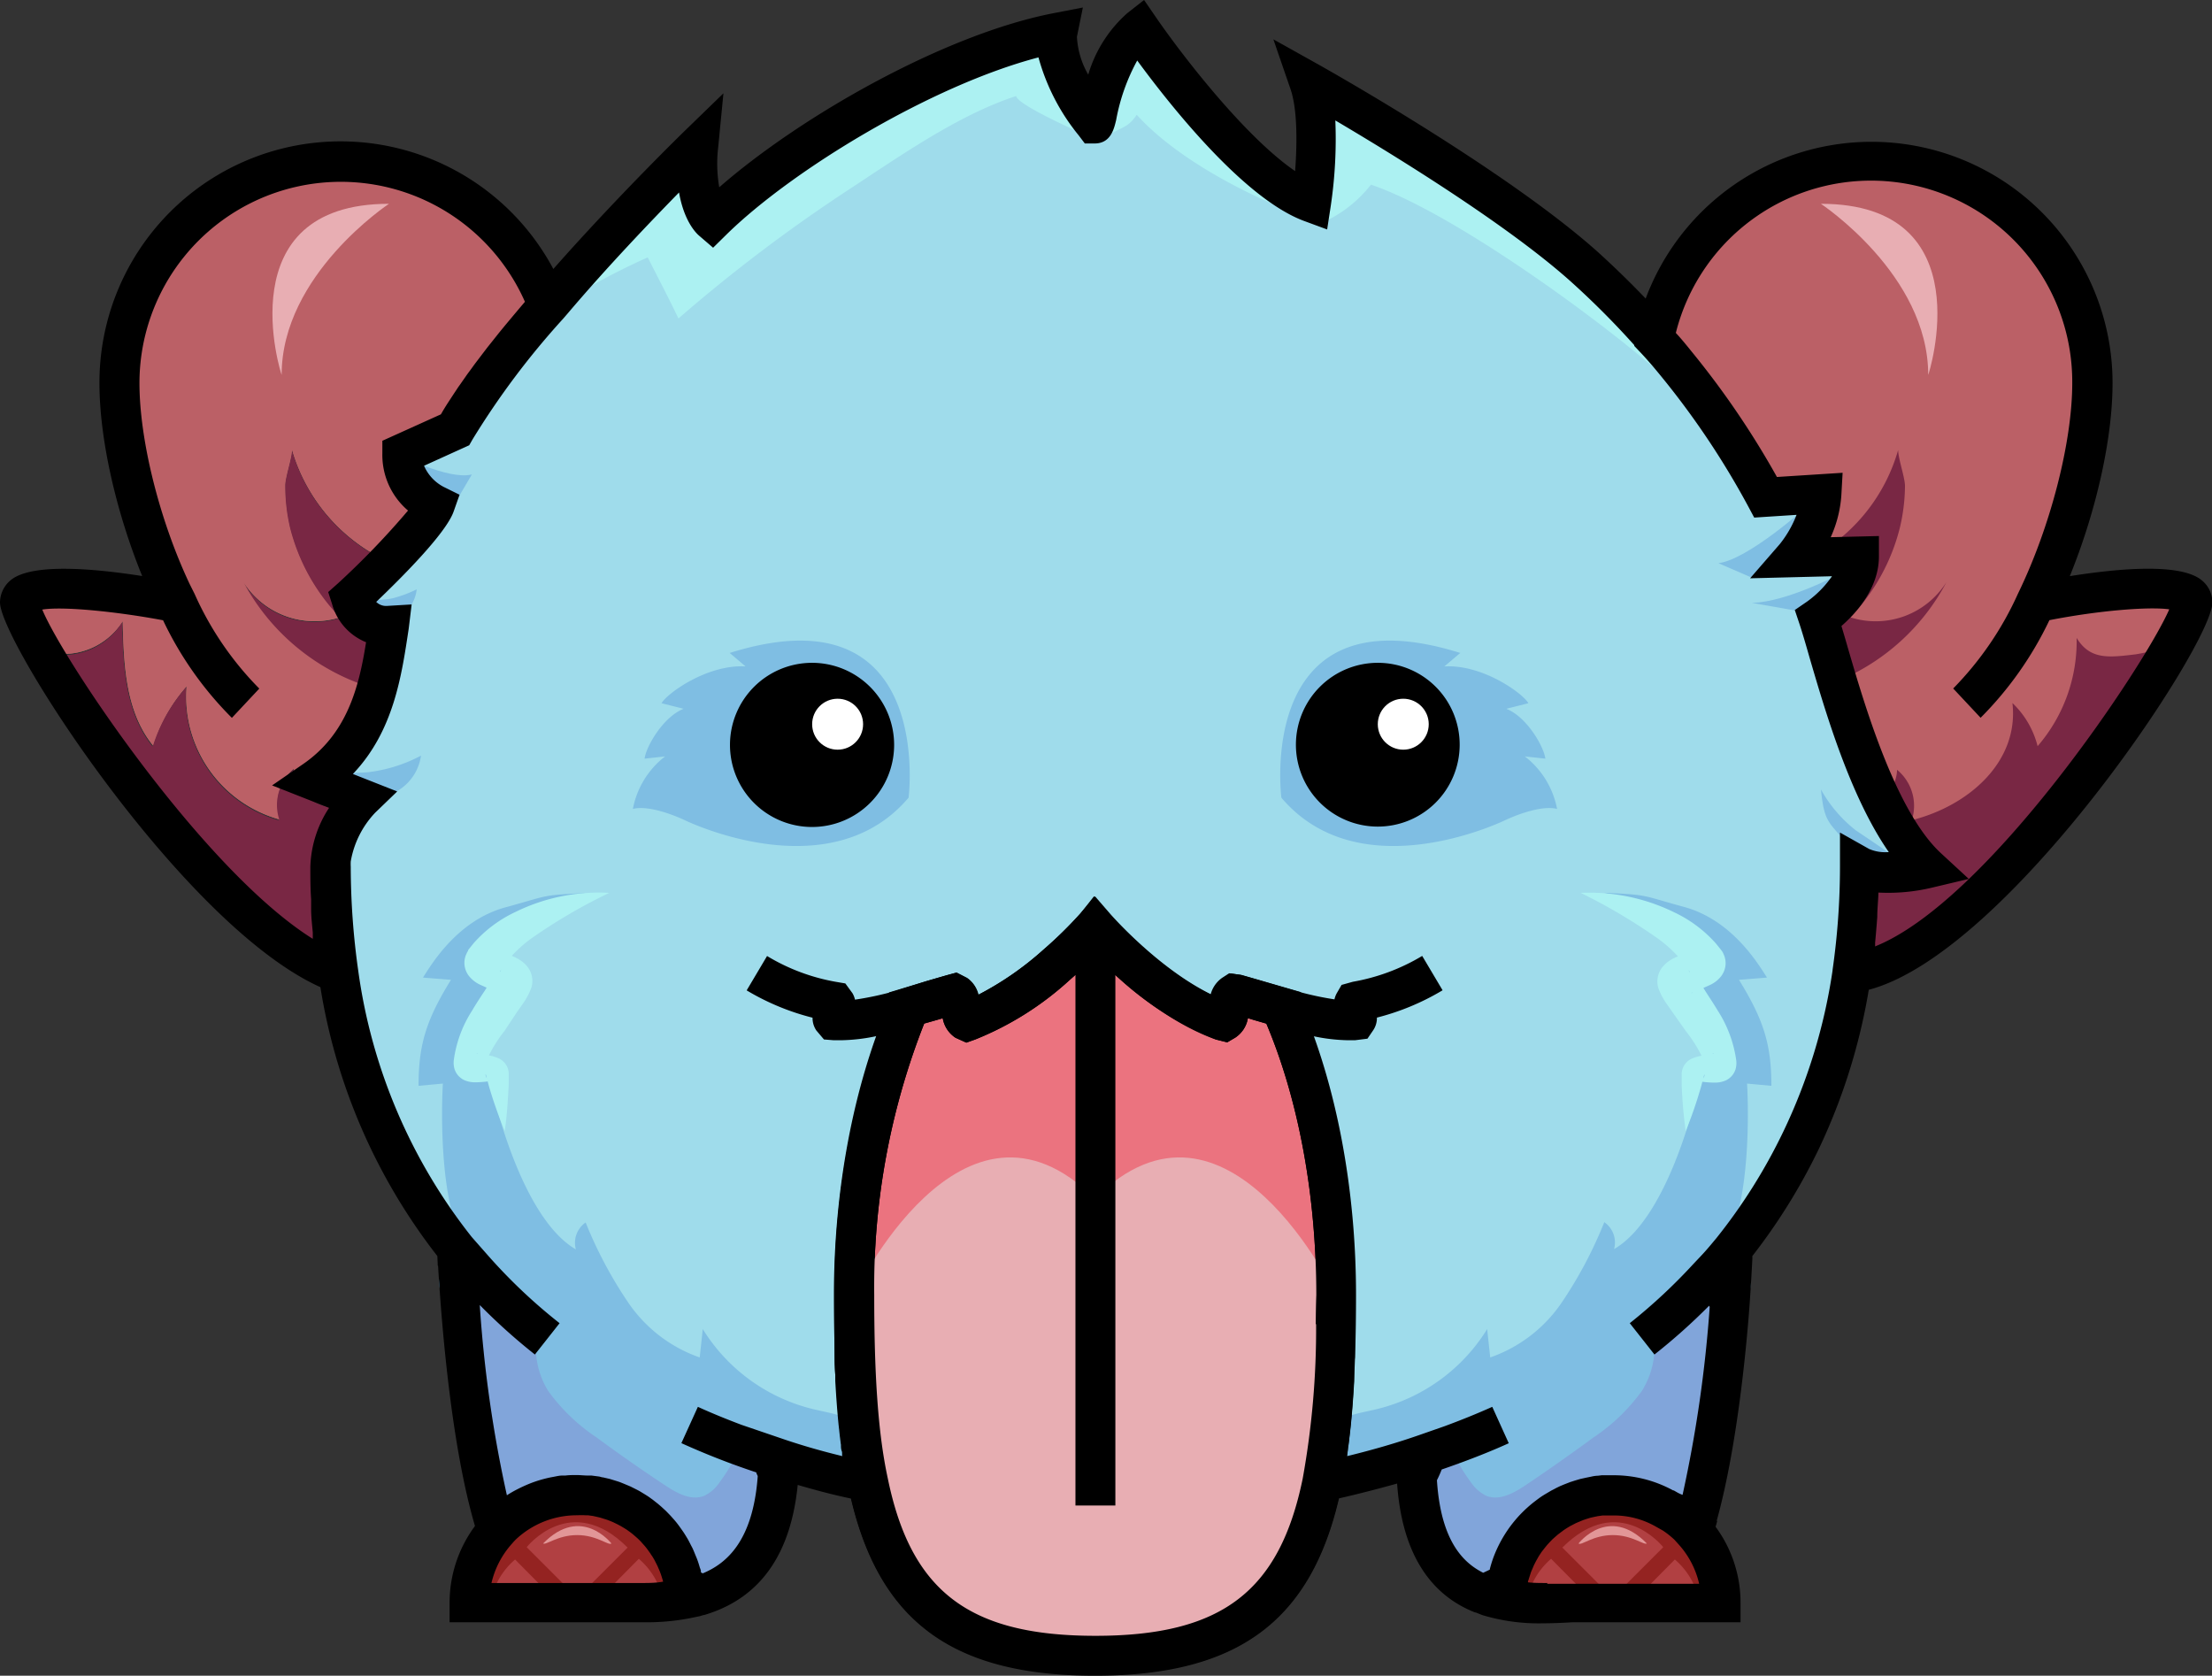<svg id="Layer_1" data-name="Layer 1" xmlns="http://www.w3.org/2000/svg" viewBox="0 0 226.66 171.69"><rect x="0" y="0" width="226.66" height="171.69" fill="#333333" stroke="none"/><defs><style>.cls-1{fill:#bb6066;}.cls-2{fill:#792744;}.cls-3,.cls-9{fill:none;}.cls-4{fill:#9fdceb;}.cls-5{fill:#7fbee3;}.cls-6{fill:#acf1f2;}.cls-7{fill:#81a5da;}.cls-8{fill:#eb737f;}.cls-9{stroke:#000;stroke-miterlimit:10;}.cls-10{fill:#942321;}.cls-11{fill:#fff;}.cls-12{fill:#e8aeb3;}.cls-13{fill:#b14042;}.cls-14{fill:#e29697;}</style></defs><path class="cls-1" d="M260.92,125.48c0,3.19-21.4,36.34-34.87,38a77.62,77.62,0,0,0,.78-10.89c2.21,1.23,7,.08,7,.08-6.18-5.69-9.58-20.62-11.21-25.54,0,0,4.17-2.82,4.17-6.38l-6.59.16a12.25,12.25,0,0,0,2.74-6.55l-5.73.37A85.93,85.93,0,0,0,208,101c-.7-.86-1.43-1.72-2.21-2.54v0A22.66,22.66,0,0,1,250.68,103c0,6.1-2.13,15-5.77,22.47C244.92,125.48,260.92,122.29,260.92,125.48Z" transform="translate(-36.3 -63.75)"/><path class="cls-1" d="M244.92,125.48a35.55,35.55,0,0,1-7.08,10.31" transform="translate(-36.3 -63.75)"/><path class="cls-2" d="M259,129.78c-5.52,9.82-21.85,32.33-32.9,33.68a77.62,77.62,0,0,0,.78-10.89c2.21,1.23,7,.08,7,.08a25.7,25.7,0,0,1-4.87-7.08,3.59,3.59,0,0,0,1.68-2.95,4.78,4.78,0,0,1,1.51,5.16c5.85-1.47,11-6,10.31-12a9.21,9.21,0,0,1,2.58,4.42,16.44,16.44,0,0,0,4-11.09c1.39,2.29,3.36,2,6.06,1.68A22,22,0,0,0,259,129.78Z" transform="translate(-36.3 -63.75)"/><path class="cls-2" d="M235.75,123.39a22.16,22.16,0,0,1-11.17,10.15c-.82-2.7-1.43-5-1.92-6.42,0,0,4.17-2.82,4.17-6.38l-4.87.12a18.18,18.18,0,0,0,8.84-11c0,.86.7,2.82.7,3.68a18.89,18.89,0,0,1-.53,4.3A20.37,20.37,0,0,1,225.9,127,8.56,8.56,0,0,0,235.75,123.39Z" transform="translate(-36.3 -63.75)"/><path class="cls-3" d="M76.16,127.89a56.69,56.69,0,0,1-1.27,6.55,22.37,22.37,0,0,1-13.67-11,8.64,8.64,0,0,0,9.9,3.64A20.47,20.47,0,0,1,66,117.86a18.84,18.84,0,0,1-.49-4.3c0-.86.7-2.82.7-3.68a18.25,18.25,0,0,0,9.86,11.46c-2,2-3.76,3.68-3.76,3.68A3.73,3.73,0,0,0,76.16,127.89Z" transform="translate(-36.3 -63.75)"/><path class="cls-3" d="M70.18,152.57A78.17,78.17,0,0,0,71,163.46c-10.56-3.89-24.72-23.33-30.24-32.9a7.07,7.07,0,0,0,8.06-3.06c.08,4.46.29,9.25,3.11,12.73a16.79,16.79,0,0,1,3.44-6.06,13.08,13.08,0,0,0,9.49,13.63,4.86,4.86,0,0,1,1.51-5.2c-.08,2.41,2.66,4.21,5,3.85a6.31,6.31,0,0,0,1.68-.53A10.72,10.72,0,0,0,70.18,152.57Z" transform="translate(-36.3 -63.75)"/><path class="cls-1" d="M92.44,95v0a83.71,83.71,0,0,0-9.53,12.73l-5.4,2.46c-.12,3.6,3.36,5.24,3.36,5.24-.45,1.23-2.7,3.72-4.79,5.85a18.22,18.22,0,0,1-9.86-11.46c0,.86-.7,2.82-.7,3.68a18.84,18.84,0,0,0,.49,4.3A20.37,20.37,0,0,0,71.13,127a8.64,8.64,0,0,1-9.9-3.64,22.37,22.37,0,0,0,13.67,11,15.88,15.88,0,0,1-6.34,9.29l4.79,1.88s-.08.08-.25.29h0a5.87,5.87,0,0,1-1.68.53c-2.37.37-5.12-1.43-5-3.85a4.85,4.85,0,0,0-1.51,5.2,13.07,13.07,0,0,1-9.49-13.63,16.79,16.79,0,0,0-3.44,6.06c-2.82-3.48-3-8.27-3.11-12.73a7.2,7.2,0,0,1-6.87,3.31,5.61,5.61,0,0,1-1.19-.25c-1.51-2.58-2.37-4.46-2.37-5.07,0-3.11,15.35-.12,16,0C50.69,118,48.56,109.11,48.56,103a22.66,22.66,0,0,1,43.88-8Z" transform="translate(-36.3 -63.75)"/><path class="cls-1" d="M61.42,135.79a34.79,34.79,0,0,1-7.08-10.31h0" transform="translate(-36.3 -63.75)"/><path class="cls-3" d="M54.34,125.48h0" transform="translate(-36.3 -63.75)"/><path class="cls-2" d="M76.16,127.89a56.69,56.69,0,0,1-1.27,6.55,22.37,22.37,0,0,1-13.67-11,8.64,8.64,0,0,0,9.9,3.64A20.47,20.47,0,0,1,66,117.86a18.84,18.84,0,0,1-.49-4.3c0-.86.7-2.82.7-3.68a18.25,18.25,0,0,0,9.86,11.46c-2,2-3.76,3.68-3.76,3.68A3.73,3.73,0,0,0,76.16,127.89Z" transform="translate(-36.3 -63.75)"/><path class="cls-2" d="M70.18,152.57A78.17,78.17,0,0,0,71,163.46c-10.56-3.89-24.72-23.33-30.24-32.9a7.07,7.07,0,0,0,8.06-3.06c.08,4.46.29,9.25,3.11,12.73a16.79,16.79,0,0,1,3.44-6.06,13.08,13.08,0,0,0,9.49,13.63,4.86,4.86,0,0,1,1.51-5.2c-.08,2.41,2.66,4.21,5,3.85a6.31,6.31,0,0,0,1.68-.53A10.72,10.72,0,0,0,70.18,152.57Z" transform="translate(-36.3 -63.75)"/><path class="cls-1" d="M92.44,95v0a83.71,83.71,0,0,0-9.53,12.73l-5.4,2.46c-.12,3.6,3.36,5.24,3.36,5.24-.45,1.23-2.7,3.72-4.79,5.85a18.22,18.22,0,0,1-9.86-11.46c0,.86-.7,2.82-.7,3.68a18.84,18.84,0,0,0,.49,4.3A20.37,20.37,0,0,0,71.13,127a8.64,8.64,0,0,1-9.9-3.64,22.37,22.37,0,0,0,13.67,11,15.88,15.88,0,0,1-6.34,9.29l4.79,1.88s-.08.08-.25.29h0a5.87,5.87,0,0,1-1.68.53c-2.37.37-5.12-1.43-5-3.85a4.85,4.85,0,0,0-1.51,5.2,13.07,13.07,0,0,1-9.49-13.63,16.79,16.79,0,0,0-3.44,6.06c-2.82-3.48-3-8.27-3.11-12.73a7.2,7.2,0,0,1-6.87,3.31,5.61,5.61,0,0,1-1.19-.25c-1.51-2.58-2.37-4.46-2.37-5.07,0-3.11,15.35-.12,16,0C50.69,118,48.56,109.11,48.56,103a22.66,22.66,0,0,1,43.88-8Z" transform="translate(-36.3 -63.75)"/><path class="cls-1" d="M61.42,135.79a34.79,34.79,0,0,1-7.08-10.31h0" transform="translate(-36.3 -63.75)"/><path class="cls-3" d="M54.34,125.48h0" transform="translate(-36.3 -63.75)"/><path class="cls-4" d="M233.87,153.3s-4.83,1.15-7-.08a77.62,77.62,0,0,1-.78,10.89,60,60,0,0,1-5.2,17.19,58.2,58.2,0,0,1-7,11.09c-.57.7-1.15,1.39-1.76,2.05a32.78,32.78,0,0,0,1.31,3.27c0,.08.08.12.12.2-.45,5.85-1.43,15.1-3.31,21.81a4.11,4.11,0,0,1-1.84-.12,6.21,6.21,0,0,1-1.19-.49.15.15,0,0,1-.12,0,10.74,10.74,0,0,0-5.57-1.51,11,11,0,0,0-10.84,9,17.93,17.93,0,0,1-2.5,1.19c-3.68-1.43-6.47-4.79-6.79-12.15a9.51,9.51,0,0,0,.94-2.25,87.84,87.84,0,0,1-10.6,2.91c1.06-5.16,1.43-11.54,1.43-19.19,0-11.17-2.09-21.44-5.65-29.46v0c-1.72-.49-3.31-1-4.5-1.31-1-.25-.57,3-1.51,2.7-6.79-2.41-13-9.62-13-9.62a43.36,43.36,0,0,1-4,3.89,29.67,29.67,0,0,1-9,5.73c-1,.33-.53-2.95-1.56-2.7-1.19.33-2.78.82-4.5,1.31v0c-3.52,8-5.65,18.29-5.65,29.46,0,7.65.37,14,1.43,19.19a81.2,81.2,0,0,1-9.08-2.41,3.58,3.58,0,0,1-.7-.2c.12.41.29.82.45,1.23.08.16.12.29.2.45v0c-.45,7.78-3.72,11.13-7.86,12.48-.61-.33-1.23-.65-1.84-1a11.11,11.11,0,0,0-18.58-6.26,6.2,6.2,0,0,1-.78.12c-2.62-8.47-3.56-21.85-3.85-26.68v0l.74-.61c-.29-.33-.53-.65-.82-1a58.32,58.32,0,0,1-12.15-28.28,78.06,78.06,0,0,1-.78-10.89c0-3.85,3.15-7,3.15-7l-4.79-1.88c5.89-4,6.83-10.44,7.61-15.84a3.73,3.73,0,0,1-3.85-2.86s7.69-7.16,8.55-9.53c0,0-3.48-1.64-3.36-5.24l5.4-2.46A85.58,85.58,0,0,1,92.4,95.75v0c7.28-8.51,15.39-16.37,15.39-16.37-.57,5.93,1.47,7.69,1.47,7.69,7.65-7.53,23.69-17,35.27-19.23,0,0-.65,3.23,3.93,9.33.2,0,.9-6.88,4.54-9.74,0,0,10.35,15.1,17.64,17.8,0,0,1.23-8.06-.25-12.32,0,0,18.87,10.56,28.2,18.91a86.77,86.77,0,0,1,7.2,7.28v0c.78.82,1.51,1.68,2.21,2.54a85.93,85.93,0,0,1,9.21,13.75l5.73-.37a12.25,12.25,0,0,1-2.74,6.55l6.59-.16c0,3.56-4.17,6.38-4.17,6.38C224.29,132.68,227.69,147.61,233.87,153.3Z" transform="translate(-36.3 -63.75)"/><path class="cls-5" d="M77,110.25s5.23,2.72,7.65,2.11l-1.76,3Z" transform="translate(-36.3 -63.75)"/><path class="cls-5" d="M222.89,144.64c.38,3.8.9,3.16,3.16,6.25.29.4,0,1.2.48,1.41.85.4,4.55,1.66,5.11.72s.43-.22-.25-.74c-1.57-1.2-2.57-1.87-4.92-3.45A13.87,13.87,0,0,1,222.89,144.64Z" transform="translate(-36.3 -63.75)"/><path class="cls-5" d="M221.38,115.72s-6,5.38-9,5.73l3.41,1.48,4.21-3Z" transform="translate(-36.3 -63.75)"/><path class="cls-5" d="M224.87,122.52s-5.39,2.91-9.06,3l5.68,1Z" transform="translate(-36.3 -63.75)"/><path class="cls-5" d="M76.92,124.94a4.91,4.91,0,0,1-1.27.23l-1.62.14c.7.53,2.46,2,3.39,1.53A3.89,3.89,0,0,0,79,124.13,12.51,12.51,0,0,1,76.92,124.94Z" transform="translate(-36.3 -63.75)"/><path class="cls-6" d="M211.4,105.39c-4.62-3-1.21-.12-5.35-3.72-6.38-5.57-21.11-16.25-29.27-19a13.11,13.11,0,0,1-5,3.9c-6.22-2-14.61-6.19-19-11.06-1,1.49-1.6,1.17-3.88,2.67-.45-.2-8.27-3.53-8.48-4.59-5.89,1.92-11.83,6.1-17,9.49a162.75,162.75,0,0,0-17.6,13.3c-1-2.09-2.09-4.17-3.15-6.26A69.64,69.64,0,0,0,91,96.75c.49-.57.94-1.15,1.43-1.68v0c7.28-8.51,15.39-16.37,15.39-16.37-.57,5.93,1.47,7.69,1.47,7.69,7.65-7.53,23.69-17,35.27-19.23,0,0-.65,3.23,3.93,9.33.2,0,.9-6.88,4.54-9.74,0,0,10.35,15.1,17.64,17.8,0,0,1.23-8.06-.25-12.32,0,0,18.87,10.56,28.2,18.91a86.77,86.77,0,0,1,7.2,7.28v0c.78.82,1.51,1.68,2.21,2.54C209.24,102.4,210.34,103.87,211.4,105.39Z" transform="translate(-36.3 -63.75)"/><path class="cls-5" d="M74,142.87a32.46,32.46,0,0,1-4.73,0c1.34.46,4,2.62,5.43,2.6a5,5,0,0,0,4.74-4.3A15.41,15.41,0,0,1,74,142.87Z" transform="translate(-36.3 -63.75)"/><path class="cls-5" d="M79.64,163.91l2.87.23c-2.58,4.17-3.32,6.71-3.32,10.86l2.49-.23s-.6,9.43,1.48,15a16,16,0,0,1,.78,3.58c.38,1.87-1.39-1.92-2.2-.33-.74,1.43-.44,2.83,0,4.31Q85,208.17,88.21,219a3.66,3.66,0,0,0,3.23,3c2.63.84,5.29,1.59,8,2.27,3.63.92,7.84,1.6,10.84-.65a13.19,13.19,0,0,0,3.39-4.57c.57-1.06,1.14-2.12,1.72-3.18a2.88,2.88,0,0,1,1-1.25,2.83,2.83,0,0,1,1.29-.24l7.5-.2c1.22-1.22.51-3.44-.88-4.46s-3.19-1.22-4.86-1.64a18.39,18.39,0,0,1-11.13-8.16c-.1,1-.21,1.94-.31,2.91a14.71,14.71,0,0,1-7.31-5.6A43.5,43.5,0,0,1,96.31,189a2.53,2.53,0,0,0-1,2.76c-5.2-3-8.23-14.21-8.82-17.66-.24-1.38-1-3.41.21-6,.4-.86,1-1.62,1.3-2.52.69-2,0-4.3,1-6.11a5.59,5.59,0,0,1,2.2-2,29.26,29.26,0,0,1,5.11-2.22c-4.63.22-3.74.24-8.13,1.44C83.19,158,80.51,162.56,79.64,163.91Z" transform="translate(-36.3 -63.75)"/><path class="cls-5" d="M217.36,163.91l-2.87.23c2.58,4.17,3.32,6.71,3.32,10.86l-2.49-.23s.6,9.43-1.48,15a16,16,0,0,0-.78,3.58c-.38,1.87,1.39-1.92,2.2-.33.74,1.43.44,2.83,0,4.31Q212,208.17,208.79,219a3.66,3.66,0,0,1-3.23,3c-2.63.84-5.29,1.59-8,2.27-3.63.92-7.84,1.6-10.84-.65a13.19,13.19,0,0,1-3.39-4.57c-.57-1.06-1.14-2.12-1.72-3.18a2.88,2.88,0,0,0-1-1.25,2.83,2.83,0,0,0-1.29-.24l-7.5-.2c-1.22-1.22-.51-3.44.88-4.46s3.19-1.22,4.86-1.64a18.39,18.39,0,0,0,11.13-8.16c.1,1,.21,1.94.31,2.91a14.71,14.71,0,0,0,7.31-5.6,43.5,43.5,0,0,0,4.38-8.26,2.53,2.53,0,0,1,1,2.76c5.2-3,8.23-14.21,8.82-17.66.24-1.38,1-3.41-.21-6-.4-.86-1-1.62-1.3-2.52-.69-2,0-4.3-1-6.11a5.59,5.59,0,0,0-2.2-2,29.26,29.26,0,0,0-5.11-2.22c4.63.22,3.74.24,8.13,1.44C213.81,158,216.49,162.56,217.36,163.91Z" transform="translate(-36.3 -63.75)"/><path class="cls-5" d="M101.15,146.63a8.89,8.89,0,0,1,3.3-5.38l-2.1.23c.14-1.19,1.87-4.27,4-5.11l-2.26-.57c.55-1,4.69-4,8.61-3.77l-1.63-1.38c21.08-6.61,18.33,14.83,18.33,14.83-7.72,9.1-21.46,3-22.92,2.31C104.79,147,102.5,146.28,101.15,146.63Z" transform="translate(-36.3 -63.75)"/><path class="cls-7" d="M204.56,206.23a19.32,19.32,0,0,1-5,4.81q-3.42,2.52-6.95,4.89c-1.19.79-2.64,1.61-4,1.08a4,4,0,0,1-1.6-1.41,16.35,16.35,0,0,1-1.65-2.71,2.52,2.52,0,0,0-.89-1.2,1.59,1.59,0,0,0-1.94.61,4.37,4.37,0,0,0-.62,2.11c-.34,3-.45,6.29,1.39,8.66,2.25,2.91,6.43,3.27,10.1,3.39,2.28.07,4.72.11,6.66-1.1s3.19-3.68,5.4-4.54c1.08-.42,2.41-.48,3.14-1.38a3.75,3.75,0,0,0,.64-1.6,128.35,128.35,0,0,0,3.11-21.09.82.82,0,0,0-.1-.56.78.78,0,0,0-.56-.21,7.88,7.88,0,0,0-4,.32c-1.75.79-2.09,2.51-1.94,4.2A8.53,8.53,0,0,1,204.56,206.23Z" transform="translate(-36.3 -63.75)"/><path class="cls-7" d="M92.45,206.23a19.32,19.32,0,0,0,5,4.81q3.42,2.52,7,4.89c1.19.79,2.64,1.61,4,1.08a4,4,0,0,0,1.6-1.41,16.35,16.35,0,0,0,1.65-2.71,2.52,2.52,0,0,1,.89-1.2,1.59,1.59,0,0,1,1.94.61,4.37,4.37,0,0,1,.62,2.11c.34,3,.45,6.29-1.39,8.66-2.25,2.91-6.43,3.27-10.1,3.39-2.28.07-4.72.11-6.66-1.1s-3.19-3.68-5.4-4.54c-1.08-.42-2.41-.48-3.14-1.38a3.75,3.75,0,0,1-.64-1.6,128.35,128.35,0,0,1-3.11-21.09.82.82,0,0,1,.1-.56.78.78,0,0,1,.56-.21,7.88,7.88,0,0,1,4,.32c1.75.79,2.09,2.51,1.94,4.2A8.48,8.48,0,0,0,92.45,206.23Z" transform="translate(-36.3 -63.75)"/><path class="cls-5" d="M195.85,146.63a8.89,8.89,0,0,0-3.3-5.38l2.1.23c-.14-1.19-1.87-4.27-4-5.11l2.26-.57c-.55-1-4.69-4-8.61-3.77l1.63-1.38c-21.08-6.61-18.33,14.83-18.33,14.83,7.72,9.1,21.46,3,22.92,2.31C192.21,147,194.5,146.28,195.85,146.63Z" transform="translate(-36.3 -63.75)"/><path class="cls-8" d="M173.18,196.44c0,7.65-.37,14-1.43,19.19-2.5,12.15-8.84,17.76-23.24,17.76s-20.79-5.61-23.28-17.76c-1.06-5.16-1.43-11.54-1.43-19.19,0-11.17,2.13-21.44,5.65-29.46v0c1.72-.49,3.31-1,4.5-1.31,1-.25.57,3,1.56,2.7a29.55,29.55,0,0,0,9-5.73,43.36,43.36,0,0,0,4-3.89s6.22,7.2,13,9.62c.94.33.49-3,1.51-2.7,1.19.33,2.78.82,4.5,1.31v0C171.1,175,173.18,185.27,173.18,196.44Z" transform="translate(-36.3 -63.75)"/><path d="M148.51,235.44c-14.93,0-22.5-5.8-25.29-19.39-1-4.88-1.47-11.11-1.47-19.61,0-10.81,2-21.4,5.65-29.89v-1.12l3.72-1.12c.85-.25,1.62-.48,2.28-.66l.89-.24,1.07.55a2.89,2.89,0,0,1,1.17,1.72,32,32,0,0,0,6.66-4.61,42.27,42.27,0,0,0,3.77-3.69l1.55-1.79,1.55,1.79c.05.06,4.89,5.6,10.4,8.28a3,3,0,0,1,1.16-1.7l.74-.48,1.16.16,2.36.68,3.72,1.08v1.15c3.64,8.39,5.65,19,5.65,29.89,0,8.5-.47,14.73-1.48,19.61C171,229.64,163.41,235.44,148.51,235.44ZM131,168.62a73.72,73.72,0,0,0-5.12,27.82c0,8.21.44,14.17,1.39,18.78,2.38,11.61,8.35,16.13,21.28,16.13s18.86-4.52,21.24-16.13c.95-4.6,1.39-10.56,1.39-18.78,0-10.16-1.81-20-5.12-27.81l-1.31-.38-.58-.18a3,3,0,0,1-1.3,2l-.82.48-1.16-.29c-5.21-1.85-10-6.17-12.34-8.56-.69.69-1.58,1.54-2.63,2.45a31.82,31.82,0,0,1-9.7,6.11l-.9.32-1.11-.5a3,3,0,0,1-1.31-2l-.58.17Z" transform="translate(-36.3 -63.75)"/><polygon points="189.75 101.75 189.71 101.75 189.71 97.66 189.75 101.75"/><path d="M127.92,140.09a8.41,8.41,0,1,1-8.39-8.43A8.41,8.41,0,0,1,127.92,140.09Z" transform="translate(-36.3 -63.75)"/><path d="M185.87,140.09a8.39,8.39,0,1,1-8.39-8.43A8.38,8.38,0,0,1,185.87,140.09Z" transform="translate(-36.3 -63.75)"/><path class="cls-6" d="M98.73,155.23a56.44,56.44,0,0,0-8,4.68,13.06,13.06,0,0,0-2.88,2.87l-.25.39-.07.09,0,.05c0,.05,0,0,.11-.19a1.83,1.83,0,0,0,.14-1,1.93,1.93,0,0,0-.32-.75c-.44-.45-.25-.23-.22-.25l.42.16c.34.12.73.25,1.22.46a4.48,4.48,0,0,1,.9.51,3,3,0,0,1,.69.72,2.38,2.38,0,0,1,.29,1.94,6.79,6.79,0,0,1-.79,1.54l-.7,1L88,169.37a14.1,14.1,0,0,0-2,3.39c0,.06,0,.24-.1-.35a1.17,1.17,0,0,0-.62-.71c-.22-.08-.13,0,0,0l1.16.19a3.76,3.76,0,0,1,.92.28,1.77,1.77,0,0,1,1.07,1.55l0,1.14c-.09,1.54-.16,3.1-.41,4.75A41.67,41.67,0,0,1,86.39,175l-.32-1.2c-.09.26.37.77.37.71s-.11,0-.24.05a10.6,10.6,0,0,1-1.19.08,2.73,2.73,0,0,1-1.13-.22,1.89,1.89,0,0,1-1-1.12,2.31,2.31,0,0,1-.08-.94,12.45,12.45,0,0,1,1.91-5.12c.41-.71.86-1.37,1.27-2l.58-.94c.15-.2.4-.81.31-.54a1.69,1.69,0,0,0,.21,1.38,1.15,1.15,0,0,0,.27.31l-.12-.07-1-.41-.67-.3a3.23,3.23,0,0,1-1.19-.9,2.22,2.22,0,0,1-.45-1,2.12,2.12,0,0,1,.18-1.3,1.34,1.34,0,0,1,.17-.31l0-.07.11-.14.45-.56a13.13,13.13,0,0,1,4.26-3.19A19.36,19.36,0,0,1,98.73,155.23Z" transform="translate(-36.3 -63.75)"/><path class="cls-6" d="M198.27,155.23a19.77,19.77,0,0,1,9.6,2,13.27,13.27,0,0,1,4.26,3.19l.45.56.11.14.05.07a1.34,1.34,0,0,1,.17.31,2.21,2.21,0,0,1,.18,1.3,2.33,2.33,0,0,1-.45,1,3.11,3.11,0,0,1-1.19.9l-.67.3-1,.41c-.1,0-.22.13-.12.07a1.15,1.15,0,0,0,.27-.31,1.65,1.65,0,0,0,.21-1.38c-.1-.27.16.33.31.54l.58.94c.41.65.86,1.31,1.27,2a12.62,12.62,0,0,1,1.91,5.12,2.31,2.31,0,0,1-.08.94,1.89,1.89,0,0,1-1,1.12,2.73,2.73,0,0,1-1.13.22,8.64,8.64,0,0,1-1.19-.08c-.12,0-.29,0-.24-.05s.46-.45.37-.71l-.32,1.2a42.39,42.39,0,0,1-1.59,4.61,47.39,47.39,0,0,1-.41-4.75l0-1.14a1.77,1.77,0,0,1,1.07-1.55,4.93,4.93,0,0,1,.92-.28l1.16-.19c.14,0,.23-.1,0,0a1.23,1.23,0,0,0-.62.71c-.12.59,0,.41-.1.35a14.1,14.1,0,0,0-2-3.39l-1.34-1.9-.7-1a6.79,6.79,0,0,1-.79-1.54,2.38,2.38,0,0,1,.29-1.94,3.44,3.44,0,0,1,.69-.72,4.48,4.48,0,0,1,.9-.51c.48-.21.87-.34,1.22-.46l.42-.16s.22-.2-.22.25a1.79,1.79,0,0,0-.32.75,1.82,1.82,0,0,0,.14,1c.11.21.15.24.11.19l0-.05-.07-.09-.25-.39a13.28,13.28,0,0,0-2.88-2.87A58.59,58.59,0,0,0,198.27,155.23Z" transform="translate(-36.3 -63.75)"/><polygon points="48.93 157.37 48.73 156.7 52.75 155.89 52.89 156.35 48.93 157.37"/><path d="M81.15,193.43l0-.76c0-.42,0-.74,0-.94l4.09-.2c0,.36,0,.59,0,.9l0,.8Z" transform="translate(-36.3 -63.75)"/><path d="M179.39,215.28a12.88,12.88,0,0,1-.1-2h4.09a8.75,8.75,0,0,0,.06,1.37Z" transform="translate(-36.3 -63.75)"/><path d="M211.76,221.14l-3.9-1.25a12.86,12.86,0,0,0,.4-1.31l4,1A13.66,13.66,0,0,1,211.76,221.14Z" transform="translate(-36.3 -63.75)"/><path class="cls-9" d="M224,209.76" transform="translate(-36.3 -63.75)"/><path class="cls-9" d="M73,209.76" transform="translate(-36.3 -63.75)"/><path class="cls-10" d="M106.52,227.62a21.38,21.38,0,0,1-4.34.37H84.38a11,11,0,0,1,2.82-7.41,7.74,7.74,0,0,1,.61-.65,11.11,11.11,0,0,1,18.58,6.26A7.39,7.39,0,0,1,106.52,227.62Z" transform="translate(-36.3 -63.75)"/><path class="cls-10" d="M212.63,228h-11l0,0,.37-.41c-.2,0-.45,0-.7.08l.33.33,0,0h-6.75a21.44,21.44,0,0,1-4.34-.37,7.72,7.72,0,0,1,.2-1.68,11,11,0,0,1,10.84-9,10.74,10.74,0,0,1,5.57,1.51.15.15,0,0,0,.12,0,10.71,10.71,0,0,1,2.58,2.09v0A11,11,0,0,1,212.63,228Z" transform="translate(-36.3 -63.75)"/><circle class="cls-11" cx="85.83" cy="74.2" r="2.61"/><circle class="cls-11" cx="143.79" cy="74.2" r="2.61"/><path class="cls-12" d="M76.16,84.63s-11,7.25-11,17.53C65.12,102.16,59.5,84.63,76.16,84.63Z" transform="translate(-36.3 -63.75)"/><path class="cls-12" d="M222.88,84.63s11,7.25,11,17.53C233.92,102.16,239.54,84.63,222.88,84.63Z" transform="translate(-36.3 -63.75)"/><path class="cls-12" d="M173.18,196.44s-11.12-23.45-24.7-9.88c-13.57-13.57-24.7,9.88-24.7,9.88-.73,21.58,5.37,30.91,12.92,34.67,0,2,2.63,3.54,13.17,2.26C172,230.71,173.44,215.49,173.18,196.44Z" transform="translate(-36.3 -63.75)"/><path class="cls-3" d="M218.89,109.44a51.42,51.42,0,0,1-7.49-4" transform="translate(-36.3 -63.75)"/><path class="cls-3" d="M79.63,106.74A67,67,0,0,1,91,96.8l0,0" transform="translate(-36.3 -63.75)"/><path class="cls-13" d="M196.39,222.31l5.15,5.15,5.19-5.19S202.21,216.49,196.39,222.31Z" transform="translate(-36.3 -63.75)"/><path class="cls-13" d="M195.24,223.46l5.13,5.18-7.75.06A7.54,7.54,0,0,1,195.24,223.46Z" transform="translate(-36.3 -63.75)"/><path class="cls-13" d="M207.92,223.53l-5.13,5.18,7.75-.07A7.58,7.58,0,0,0,207.92,223.53Z" transform="translate(-36.3 -63.75)"/><path class="cls-13" d="M100.61,222.31l-5.15,5.15-5.19-5.19S94.79,216.49,100.61,222.31Z" transform="translate(-36.3 -63.75)"/><path class="cls-13" d="M101.76,223.46l-5.13,5.18,7.75.06A7.54,7.54,0,0,0,101.76,223.46Z" transform="translate(-36.3 -63.75)"/><path class="cls-13" d="M89.08,223.53l5.13,5.18-7.75-.07A7.58,7.58,0,0,1,89.08,223.53Z" transform="translate(-36.3 -63.75)"/><path class="cls-14" d="M205.07,221.87c-.27.27-1.47-.84-3.51-.84s-3.23,1.12-3.51.86c0,0,3.08-4,7,0" transform="translate(-36.3 -63.75)"/><path class="cls-14" d="M91.93,221.87c.27.27,1.47-.84,3.51-.84s3.23,1.12,3.51.86c0,0-3.08-4-7,0" transform="translate(-36.3 -63.75)"/><path d="M263,125.48a2.92,2.92,0,0,0-1.11-2.29c-2.13-1.75-8.36-1.23-13.5-.41,2.71-6.67,4.38-14.09,4.38-19.77a24.7,24.7,0,0,0-47.84-8.67c-1.53-1.6-3.14-3.17-4.9-4.77-9.39-8.4-27.78-18.73-28.56-19.17l-4.69-2.62,1.75,5.08c.74,2.13.68,5.71.48,8.42-5.28-3.61-11.85-12.24-14.24-15.73l-1.24-1.8-1.72,1.35a13.5,13.5,0,0,0-4,6.3,8.7,8.7,0,0,1-1.16-3.88l.61-3-3,.58C133.09,67.26,118.34,75.65,110,82.94a14.25,14.25,0,0,1-.11-4.09l.54-5.54-4,3.88c-.07.07-6.78,6.59-13.43,14.12A24.71,24.71,0,0,0,46.49,103c0,5.68,1.67,13.1,4.38,19.77-4.83-.76-11.29-1.36-13.46.41a3,3,0,0,0-1.11,2.29c0,4,18.71,33.07,32.83,39.42a60.31,60.31,0,0,0,12,27.57l.06,1c.39,6.54,1.4,18.56,3.78,26.64a13.17,13.17,0,0,0-2.6,7.86v2h19.85a23.19,23.19,0,0,0,4.75-.41l1.07-.22,0,0,.25-.08.27-.06v0l.31-.1c5.39-1.76,8.47-6.15,9.17-13.2,1.72.5,3.54,1,5.48,1.4,3,12.64,10.54,18.08,25,18.08s21.94-5.44,24.94-18.09c2.11-.48,4.09-1,6-1.53.48,6.87,3.18,11.32,8,13.21h0l.06,0,.68.27h0a19.94,19.94,0,0,0,6.18.84c1,0,2.08-.05,3.1-.11h17.17v-2a13.09,13.09,0,0,0-2.6-7.84l.15-.53c2-7.16,3-17,3.38-22.21h0c.14-2,.23-3.63.28-4.64v-.3a60.63,60.63,0,0,0,6.79-10.93,61.46,61.46,0,0,0,5.14-16.35C242.05,161.39,263,129.77,263,125.48Zm-222.33.72c2.13-.34,7.65.22,12.34,1.1a35.72,35.72,0,0,0,7.05,10l2.81-3a32.64,32.64,0,0,1-6.63-9.7l-.5-1C52.62,117,50.59,108.8,50.59,103a20.63,20.63,0,0,1,39.5-8.33l-.57.67-.68.81-.71.85-.65.79-.66.83-.59.74-.64.84-.51.67c-.22.29-.42.58-.63.86s-.29.39-.42.58l-.63.9c-.11.15-.22.31-.32.47-.23.34-.45.68-.66,1l-.19.29q-.41.63-.75,1.23l-6,2.71,0,1.27a7.47,7.47,0,0,0,2.63,5.88,82.49,82.49,0,0,1-7.18,7.46l-1,.89.4,1.24a5.91,5.91,0,0,0,3.48,3.9c-.72,4.57-1.93,9.38-6.46,12.49l-3.17,2.18,5.84,2.3a11.57,11.57,0,0,0-1.92,6.05c0,1.09,0,2.2.08,3.31,0,.33,0,.67,0,1,0,.8.1,1.61.17,2.41,0,.22,0,.44,0,.65C57.16,152.94,42.76,131.38,40.63,126.2Zm61.55,99.74H86.66a9.11,9.11,0,0,1,2.12-4.05,5.46,5.46,0,0,1,.44-.47A9.12,9.12,0,0,1,95.47,219a7.14,7.14,0,0,1,.8,0l.27,0,.51.07.32.07.43.1.35.11.38.12.36.14c.11.05.23.09.34.15l.37.18.3.16.37.22.27.17.36.26.23.18.36.31.2.18c.12.12.24.23.35.36l.16.18c.12.13.23.26.34.4l.13.17.32.45c0,.05.07.11.11.17s.2.32.29.49l.08.16c.09.17.18.35.26.53a1.11,1.11,0,0,0,.07.16c.08.18.15.37.22.56l.06.18c.06.19.12.38.17.57a.08.08,0,0,0,0,0C103.62,225.92,102.94,225.94,102.18,225.94Zm68.94-26.52a86.21,86.21,0,0,1-1.37,15.8c-2.38,11.61-8.33,16.13-21.24,16.13s-18.9-4.52-21.28-16.13c-1-4.61-1.39-10.57-1.39-18.78A73.72,73.72,0,0,1,131,168.62l1.32-.38.58-.17a3,3,0,0,0,1.31,2l1.11.5.9-.32a31.82,31.82,0,0,0,9.7-6.11l.58-.51V218h4.09V163.64a32.68,32.68,0,0,0,10.3,6.61l1.16.29.82-.48a2.94,2.94,0,0,0,1.3-2l.58.18,1.31.38c3.3,7.82,5.12,17.65,5.12,27.81C171.14,197.47,171.13,198.46,171.12,199.42Zm23.71,26.52c-.74,0-1.41,0-2-.07,0-.07,0-.15.05-.22a2.76,2.76,0,0,1,.08-.27l.15-.47a2.33,2.33,0,0,1,.11-.28l.18-.42a2.59,2.59,0,0,1,.14-.29c.06-.13.13-.26.2-.38l.17-.3c.07-.12.15-.23.22-.34a3.06,3.06,0,0,1,.21-.29l.24-.31.24-.29.25-.27.27-.28.27-.24.3-.26.28-.21.32-.24.29-.19.35-.21.31-.16c.12-.06.24-.13.36-.18l.33-.14.37-.15.36-.12.36-.11.41-.09.34-.07.49-.07.28,0c.26,0,.53,0,.79,0a8.65,8.65,0,0,1,4.38,1.14l.73.41a9,9,0,0,1,1.18.94l.46.51a9,9,0,0,1,2.07,4H194.83ZM219,179.76a56.71,56.71,0,0,1-6.82,10.84c-.5.6-1,1.21-1.53,1.77l-.84.89h0a57.15,57.15,0,0,1-6.51,6.06l2.53,3.21a61.57,61.57,0,0,0,5.6-5l.06.13a132.82,132.82,0,0,1-2.78,19.25,3.77,3.77,0,0,1-.49-.22h0l-.42-.24h-.06a12.71,12.71,0,0,0-6.18-1.55c-.38,0-.76,0-1.14,0l-.4.05c-.24,0-.48.05-.71.1l-.49.1-.59.13-.54.16-.5.16-.59.23-.41.17c-.21.1-.42.2-.62.31l-.33.17-.66.39-.24.15c-.23.15-.46.32-.68.49l-.16.12c-.24.19-.47.38-.7.59l-.08.07c-.24.22-.48.46-.71.7v0a13,13,0,0,0-2.75,4.52v0c-.11.32-.21.65-.3,1,0,0,0,0,0,.06l-.68.32c-2-1-4.34-3.2-4.74-9.48.19-.38.35-.74.49-1.1,2.44-.84,4.75-1.73,6.87-2.69l-1.69-3.73c-1.54.69-3.19,1.36-4.93,2l-2.55.89c-2.29.8-4.73,1.51-7.39,2.16,0-.18.05-.38.07-.57s0-.37.07-.55c.06-.49.12-1,.18-1.52l.06-.55c.14-1.39.25-2.88.34-4.46,0-.24,0-.5,0-.74,0-.56,0-1.14.07-1.73l0-.89c0-.6,0-1.21,0-1.84,0-.28,0-.56,0-.85,0-.91,0-1.85,0-2.82a79.68,79.68,0,0,0-4.32-26.52,18.34,18.34,0,0,0,3.6.43l.73,0,1.28-.16.58-.85a2.24,2.24,0,0,0,.39-1.31,25.07,25.07,0,0,0,6.73-2.8l-2.09-3.52a20.72,20.72,0,0,1-7.11,2.65l-1.15.32-.47.81a2.32,2.32,0,0,0-.26.67,31.46,31.46,0,0,1-3.55-.75v0l-3.72-1.08c-.86-.26-1.63-.48-2.36-.68l-1.16-.16-.74.48a3,3,0,0,0-1.16,1.7c-5.51-2.68-10.34-8.22-10.4-8.28l-1.55-1.79L147,157.36a42.32,42.32,0,0,1-3.77,3.69,31.62,31.62,0,0,1-6.66,4.61,2.94,2.94,0,0,0-1.17-1.72l-1.07-.55-.89.24-2.28.66-3.16,1a31.7,31.7,0,0,1-4.09.88,2.27,2.27,0,0,0-.26-.66l-.73-1-.94-.16a20.47,20.47,0,0,1-7.08-2.65l-2.09,3.52a25,25,0,0,0,6.75,2.8,2.26,2.26,0,0,0,.39,1.31l.78.92,1,.08q.38,0,.78,0a18.71,18.71,0,0,0,3.63-.43,80.18,80.18,0,0,0-4.33,26.51c0,1,0,1.91,0,2.83,0,.27,0,.53,0,.8,0,.65,0,1.28,0,1.9l0,.83c0,.63,0,1.24.08,1.83l0,.64c.09,1.6.2,3.1.34,4.51l.06.52c.05.51.11,1,.18,1.51,0,.21,0,.42.08.63s0,.36.07.53c-2.11-.51-4.05-1.07-5.89-1.69l-4.46-1.52c-1.56-.59-3.06-1.2-4.46-1.84l-1.69,3.72a78.34,78.34,0,0,0,7.68,3c0,.12.1.25.14.37l0,.07c-.5,6.67-3.26,8.92-5.63,9.9l-.19-.1,0-.11c0-.15-.09-.3-.13-.45s-.13-.44-.21-.66-.11-.29-.17-.43-.17-.42-.26-.63-.13-.28-.2-.41-.2-.4-.31-.6-.15-.26-.23-.39-.23-.38-.36-.56l-.26-.37c-.13-.18-.26-.36-.4-.53s-.19-.23-.29-.34-.29-.33-.45-.49l-.31-.32-.49-.45-.34-.29-.52-.41-.36-.26c-.18-.13-.37-.24-.56-.36l-.38-.23c-.19-.11-.39-.21-.59-.31l-.4-.2-.62-.26-.42-.17c-.21-.08-.43-.14-.65-.21l-.42-.13-.69-.16c-.14,0-.28-.07-.42-.09l-.77-.1-.37,0c-.38,0-.77-.05-1.16-.05s-.76,0-1.14.05l-.33,0c-.28,0-.56.07-.83.12l-.32.06c-.36.07-.71.16-1.06.26h0c-.38.11-.75.24-1.11.38l-.17.07c-.31.13-.62.27-.92.42l-.18.09a11.59,11.59,0,0,0-1.08.62,129.19,129.19,0,0,1-2.78-19.49,61,61,0,0,0,5.65,5.07l2.53-3.21a55.55,55.55,0,0,1-7.25-6.84l-1.76-2A56.29,56.29,0,0,1,73,163.15a76.45,76.45,0,0,1-.76-10.6,4.89,4.89,0,0,1,0-.54,9.61,9.61,0,0,1,2.51-5L77,144.84l-4.54-1.79c4.21-4.42,5-10.14,5.72-14.89l.3-2.48-2.51.15a1.44,1.44,0,0,1-1.12-.41c2.54-2.43,7.13-7,7.93-9.25l.61-1.73-1.64-.81a4.42,4.42,0,0,1-2-2.16l4.63-2.1.33-.58A81.29,81.29,0,0,1,94,96.41l.5-.58v0h0C98.6,91,103,86.42,105.88,83.47c.51,2.93,1.73,4.15,2.06,4.43l1.43,1.23,1.34-1.32c6.74-6.63,21-15.3,32-18.18a21.71,21.71,0,0,0,4.13,8l.62.82h1c1.69,0,2-1.56,2.21-2.4a20.18,20.18,0,0,1,2.16-6.1c3.27,4.46,10.89,14.14,17.1,16.44l2.36.87.38-2.48a46.68,46.68,0,0,0,.46-8.69c5.93,3.5,17.53,10.61,24.1,16.48a85.63,85.63,0,0,1,6.53,6.54h0v.08l.56.59c.74.78,1.44,1.6,2.11,2.42a84,84,0,0,1,9,13.42l.62,1.16,4.34-.28a11.25,11.25,0,0,1-1.72,3L215.63,123l8.39-.21a10.62,10.62,0,0,1-2.53,2.58l-1.28.88.49,1.46c.28.85.62,2,1,3.34,1.63,5.58,4.17,14.29,8.14,20a4.22,4.22,0,0,1-2-.31l-3-1.69v3.48a74.83,74.83,0,0,1-.76,10.6v.05A57.52,57.52,0,0,1,219,179.76Zm9.44-19c0-.15,0-.29,0-.43.06-.61.11-1.23.16-1.84l.06-.79c0-.83.1-1.67.12-2.5a19.38,19.38,0,0,0,5.51-.51l3.75-.89-2.83-2.61c-4.68-4.3-7.88-15.29-9.6-21.19-.22-.77-.43-1.48-.62-2.11,1.52-1.33,3.84-3.89,3.84-7.12v-2.1l-4.94.12a12.4,12.4,0,0,0,1.09-4.3l.13-2.3-6.73.43a88.22,88.22,0,0,0-8.79-12.91c-.5-.62-1-1.24-1.57-1.85A20.62,20.62,0,0,1,248.64,103c0,6.06-2.23,14.73-5.56,21.57h0a33.4,33.4,0,0,1-6.64,9.72l2.81,3a36.16,36.16,0,0,0,7.05-10c5.11-1,10.22-1.4,12.28-1.11C256.09,131.9,240,156.08,228.45,160.71Z" transform="translate(-36.3 -63.75)"/></svg>
